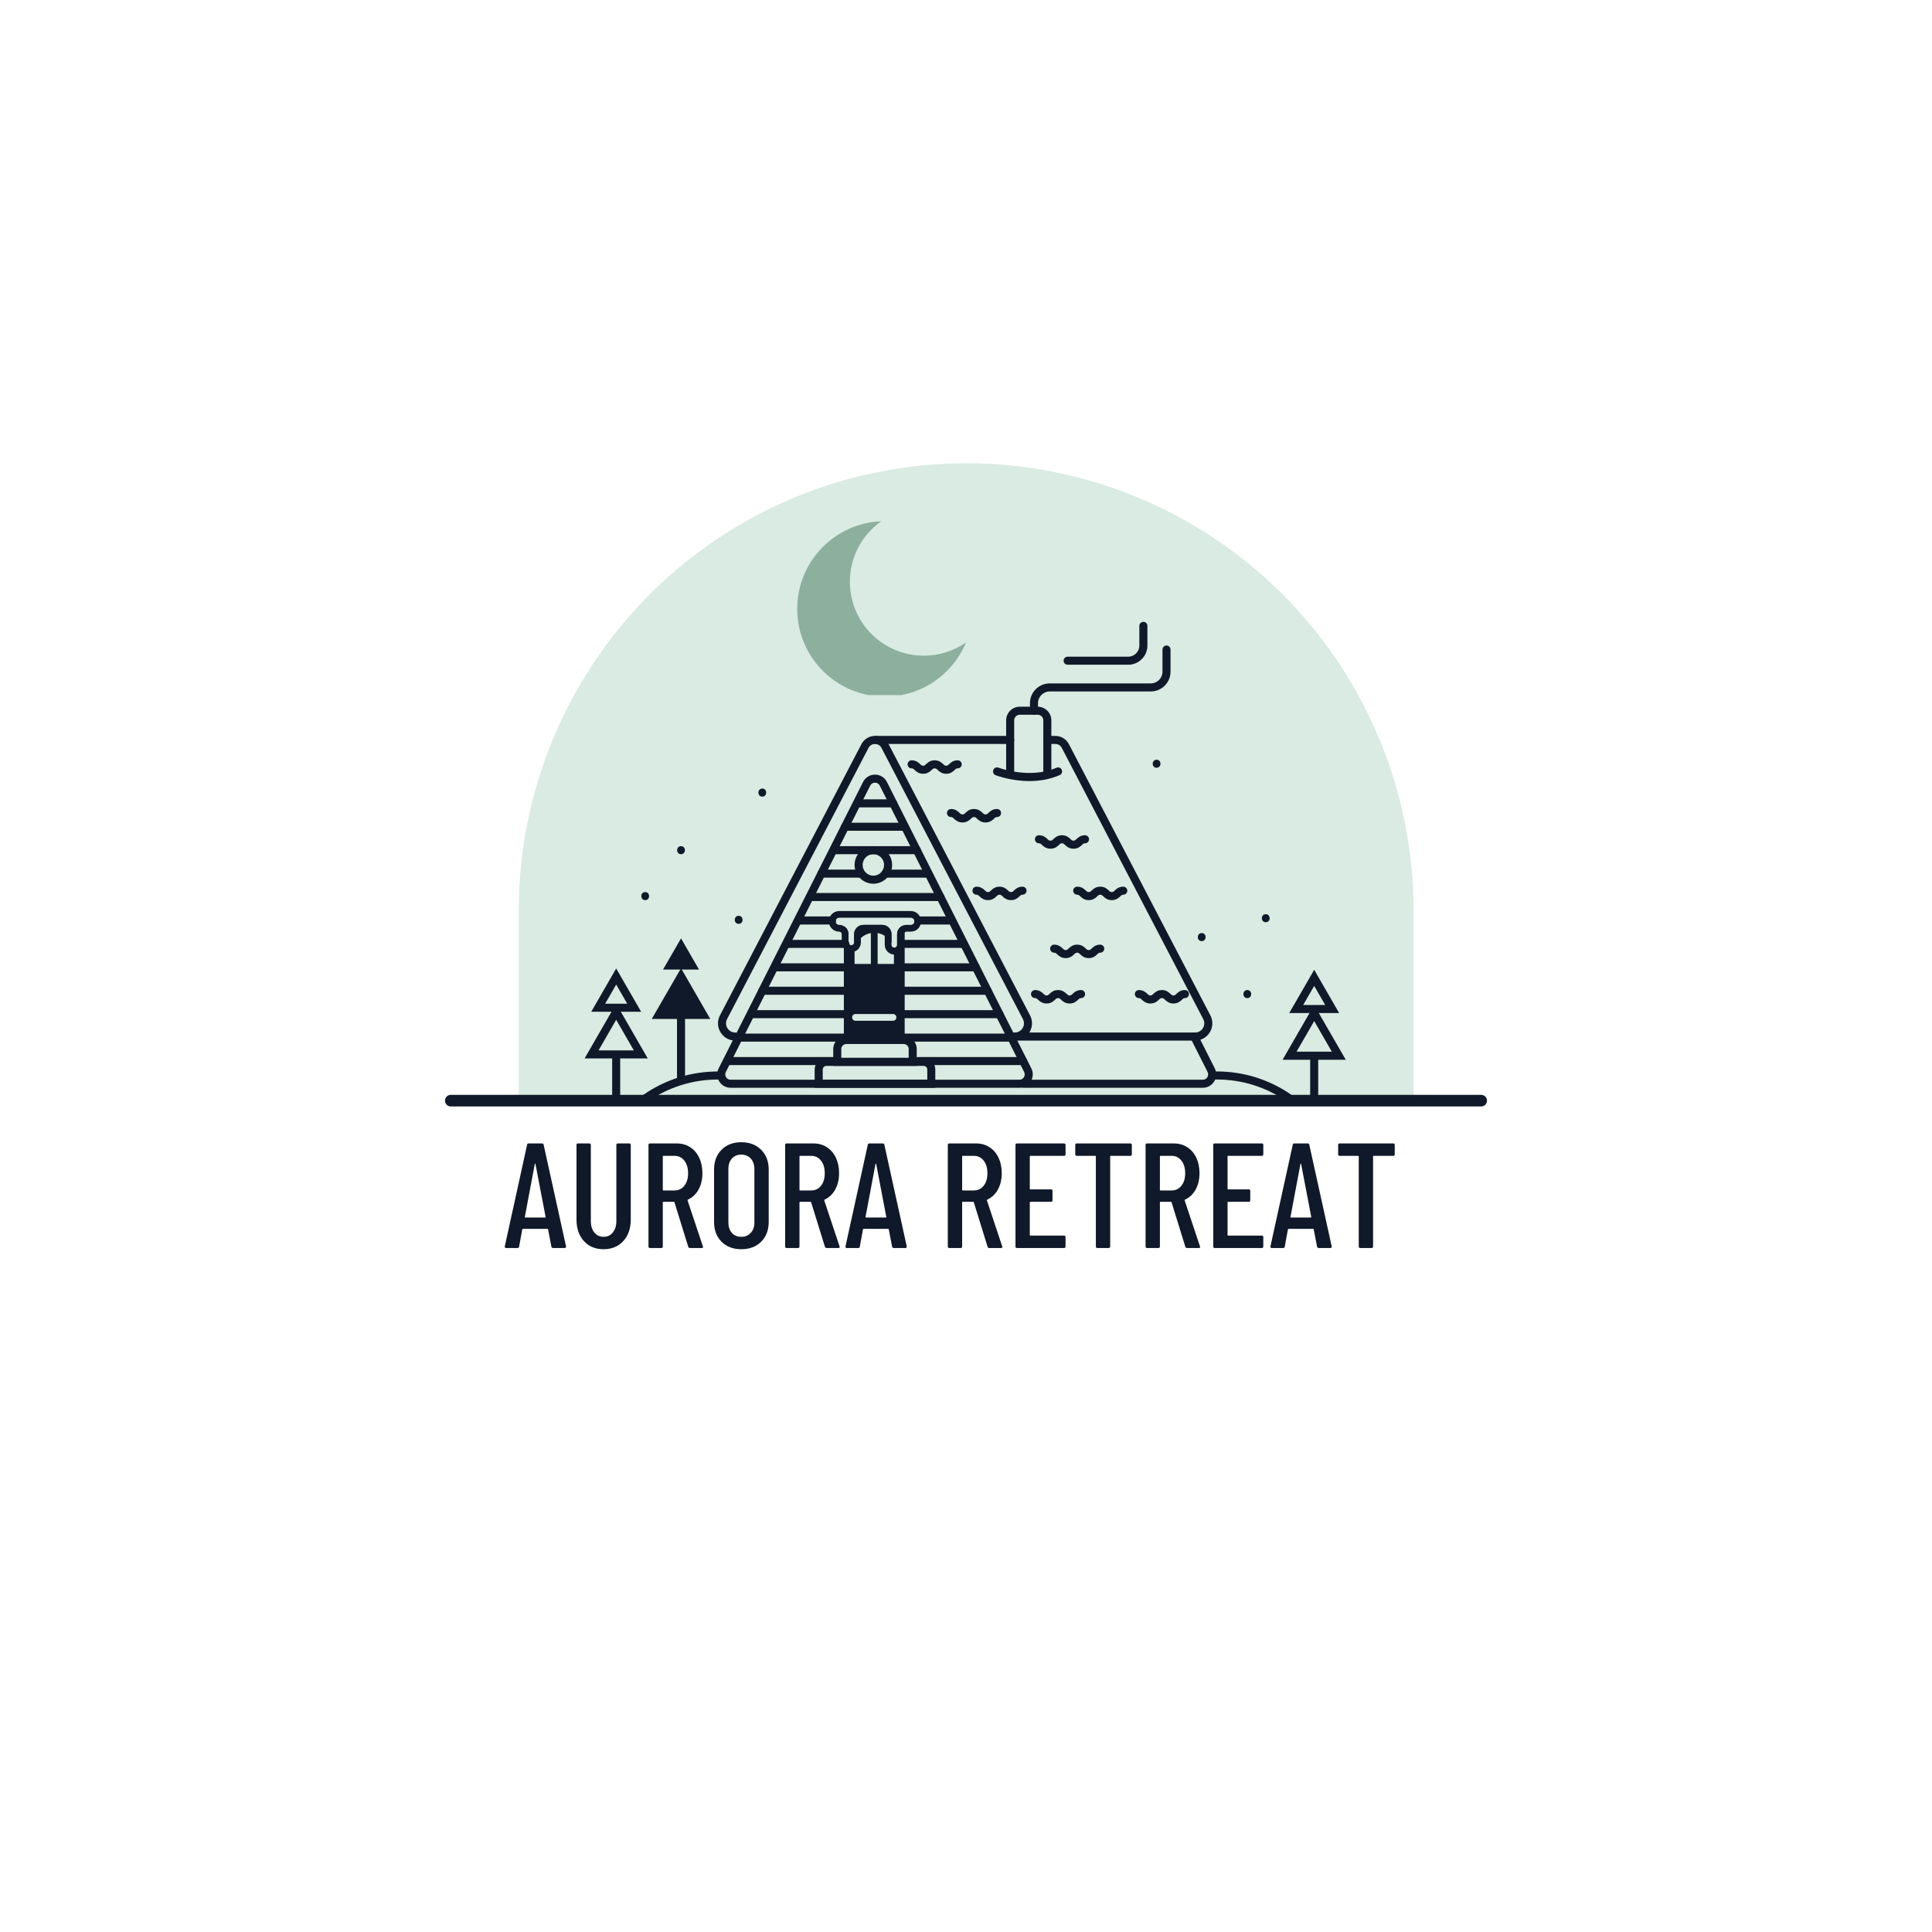 <svg xmlns="http://www.w3.org/2000/svg" xmlns:xlink="http://www.w3.org/1999/xlink" width="500" zoomAndPan="magnify" viewBox="0 0 375 375" height="500" preserveAspectRatio="xMidYMid meet" version="1.0"><defs><g/><clipPath id="effd1d906e"><path d="M 100.68 89.918 L 274.68 89.918 L 274.68 213.668 L 100.68 213.668 Z M 100.68 89.918 " clip-rule="nonzero"/></clipPath><clipPath id="f9acab729d"><path d="M 254 204 L 256 204 L 256 213.656 L 254 213.656 Z M 254 204 " clip-rule="nonzero"/></clipPath><clipPath id="de8eed5a81"><path d="M 248 195 L 261.219 195 L 261.219 206 L 248 206 Z M 248 195 " clip-rule="nonzero"/></clipPath><clipPath id="8b8628ad3c"><path d="M 118 204 L 121 204 L 121 213.656 L 118 213.656 Z M 118 204 " clip-rule="nonzero"/></clipPath><clipPath id="750f088493"><path d="M 113.469 194 L 126 194 L 126 206 L 113.469 206 Z M 113.469 194 " clip-rule="nonzero"/></clipPath><clipPath id="36be7b835e"><path d="M 206 120.656 L 223 120.656 L 223 130 L 206 130 Z M 206 120.656 " clip-rule="nonzero"/></clipPath><clipPath id="1dfb4b069d"><path d="M 117 207 L 141 207 L 141 213.656 L 117 213.656 Z M 117 207 " clip-rule="nonzero"/></clipPath><clipPath id="b2fea1dc92"><path d="M 235 207 L 258 207 L 258 213.656 L 235 213.656 Z M 235 207 " clip-rule="nonzero"/></clipPath><clipPath id="f5b6e7fcd4"><path d="M 154.738 101.168 L 187.738 101.168 L 187.738 134.918 L 154.738 134.918 Z M 154.738 101.168 " clip-rule="nonzero"/></clipPath></defs><g clip-path="url(#effd1d906e)"><path fill="#d9ebe2" d="M 187.531 89.918 C 188.953 89.918 190.375 89.953 191.793 90.023 C 193.211 90.09 194.629 90.195 196.043 90.336 C 197.457 90.477 198.867 90.648 200.273 90.855 C 201.68 91.066 203.078 91.309 204.473 91.586 C 205.867 91.863 207.254 92.176 208.633 92.52 C 210.012 92.867 211.379 93.246 212.742 93.656 C 214.102 94.07 215.449 94.516 216.789 94.992 C 218.125 95.473 219.453 95.984 220.766 96.527 C 222.078 97.07 223.375 97.648 224.66 98.254 C 225.945 98.863 227.215 99.5 228.469 100.172 C 229.723 100.84 230.957 101.543 232.176 102.273 C 233.395 103.004 234.598 103.762 235.777 104.555 C 236.961 105.344 238.121 106.16 239.262 107.008 C 240.406 107.855 241.523 108.727 242.625 109.629 C 243.723 110.531 244.797 111.461 245.852 112.414 C 246.902 113.367 247.934 114.348 248.938 115.352 C 249.941 116.359 250.922 117.387 251.875 118.441 C 252.832 119.492 253.758 120.57 254.66 121.668 C 255.562 122.766 256.438 123.887 257.281 125.027 C 258.129 126.168 258.949 127.332 259.738 128.512 C 260.527 129.695 261.289 130.895 262.02 132.113 C 262.75 133.332 263.449 134.57 264.117 135.82 C 264.789 137.074 265.426 138.344 266.035 139.629 C 266.645 140.914 267.219 142.215 267.762 143.527 C 268.305 144.84 268.816 146.164 269.297 147.504 C 269.773 148.84 270.223 150.191 270.633 151.551 C 271.047 152.91 271.426 154.281 271.77 155.656 C 272.117 157.035 272.426 158.422 272.703 159.816 C 272.98 161.211 273.223 162.609 273.434 164.016 C 273.641 165.422 273.816 166.832 273.953 168.246 C 274.094 169.66 274.199 171.078 274.27 172.496 C 274.34 173.918 274.371 175.336 274.371 176.758 L 274.371 213.582 L 100.691 213.582 L 100.691 176.758 C 100.691 175.336 100.727 173.918 100.797 172.496 C 100.863 171.078 100.969 169.66 101.109 168.246 C 101.246 166.832 101.422 165.422 101.629 164.016 C 101.84 162.609 102.082 161.211 102.359 159.816 C 102.637 158.422 102.949 157.035 103.293 155.656 C 103.637 154.281 104.016 152.91 104.43 151.551 C 104.844 150.191 105.289 148.84 105.766 147.504 C 106.246 146.164 106.758 144.84 107.301 143.527 C 107.844 142.215 108.422 140.914 109.027 139.629 C 109.637 138.344 110.273 137.074 110.945 135.82 C 111.613 134.57 112.316 133.332 113.047 132.113 C 113.777 130.895 114.535 129.695 115.324 128.512 C 116.117 127.332 116.934 126.168 117.781 125.027 C 118.625 123.887 119.5 122.766 120.402 121.668 C 121.305 120.57 122.23 119.492 123.188 118.441 C 124.141 117.387 125.121 116.359 126.125 115.352 C 127.129 114.348 128.16 113.367 129.211 112.414 C 130.266 111.461 131.34 110.531 132.441 109.629 C 133.539 108.727 134.66 107.855 135.801 107.008 C 136.941 106.16 138.102 105.344 139.285 104.555 C 140.469 103.762 141.668 103.004 142.887 102.273 C 144.105 101.543 145.34 100.84 146.594 100.172 C 147.848 99.5 149.117 98.863 150.402 98.254 C 151.688 97.648 152.984 97.07 154.301 96.527 C 155.613 95.984 156.938 95.473 158.277 94.992 C 159.613 94.516 160.965 94.07 162.324 93.656 C 163.684 93.246 165.051 92.867 166.43 92.52 C 167.809 92.176 169.195 91.863 170.59 91.586 C 171.984 91.309 173.383 91.066 174.789 90.855 C 176.195 90.648 177.605 90.477 179.02 90.336 C 180.434 90.195 181.852 90.09 183.27 90.023 C 184.691 89.953 186.109 89.918 187.531 89.918 Z M 187.531 89.918 " fill-opacity="1" fill-rule="nonzero"/></g><path fill="#101929" d="M 132.188 210.359 C 131.754 210.359 131.406 210.008 131.406 209.578 L 131.406 197.453 C 131.406 197.023 131.754 196.672 132.188 196.672 C 132.617 196.672 132.965 197.023 132.965 197.453 L 132.965 209.578 C 132.965 210.008 132.617 210.359 132.188 210.359 Z M 132.188 210.359 " fill-opacity="1" fill-rule="nonzero"/><path fill="#101929" d="M 132.188 187.934 L 126.508 197.777 L 137.863 197.777 Z M 132.188 187.934 " fill-opacity="1" fill-rule="nonzero"/><path fill="#101929" d="M 132.188 182.141 L 128.691 188.191 L 135.676 188.191 Z M 132.188 182.141 " fill-opacity="1" fill-rule="nonzero"/><g clip-path="url(#f9acab729d)"><path fill="#101929" d="M 255.082 218.02 C 254.652 218.02 254.301 217.668 254.301 217.238 L 254.301 205.113 C 254.301 204.68 254.652 204.332 255.082 204.332 C 255.512 204.332 255.863 204.68 255.863 205.113 L 255.863 217.238 C 255.863 217.668 255.512 218.02 255.082 218.02 Z M 255.082 218.02 " fill-opacity="1" fill-rule="nonzero"/></g><g clip-path="url(#de8eed5a81)"><path fill="#101929" d="M 261.211 205.695 L 248.949 205.695 L 255.078 195.07 Z M 251.656 204.133 L 258.512 204.133 L 255.086 198.195 Z M 251.656 204.133 " fill-opacity="1" fill-rule="nonzero"/></g><path fill="#101929" d="M 259.926 196.633 L 250.238 196.633 L 255.086 188.238 Z M 252.941 195.07 L 257.223 195.07 L 255.082 191.363 Z M 252.941 195.07 " fill-opacity="1" fill-rule="nonzero"/><g clip-path="url(#8b8628ad3c)"><path fill="#101929" d="M 119.598 217.762 C 119.168 217.762 118.82 217.414 118.82 216.98 L 118.82 204.855 C 118.82 204.426 119.168 204.074 119.598 204.074 C 120.031 204.074 120.379 204.426 120.379 204.855 L 120.379 216.98 C 120.379 217.414 120.035 217.762 119.598 217.762 Z M 119.598 217.762 " fill-opacity="1" fill-rule="nonzero"/></g><g clip-path="url(#750f088493)"><path fill="#101929" d="M 125.73 205.441 L 113.469 205.441 L 119.598 194.812 Z M 116.176 203.879 L 123.027 203.879 L 119.602 197.938 Z M 116.176 203.879 " fill-opacity="1" fill-rule="nonzero"/></g><path fill="#101929" d="M 124.445 196.379 L 114.758 196.379 L 119.602 187.98 Z M 117.461 194.816 L 121.742 194.816 L 119.602 191.105 Z M 117.461 194.816 " fill-opacity="1" fill-rule="nonzero"/><path fill="#101929" d="M 200.695 138.73 C 200.262 138.73 199.914 138.379 199.914 137.949 L 199.914 136.492 C 199.914 134.371 201.633 132.648 203.75 132.648 L 223.363 132.648 C 224.617 132.648 225.637 131.629 225.637 130.371 L 225.637 126.07 C 225.637 125.641 225.988 125.289 226.418 125.289 C 226.848 125.289 227.199 125.641 227.199 126.07 L 227.199 130.367 C 227.199 132.488 225.48 134.211 223.363 134.211 L 203.75 134.211 C 202.496 134.211 201.473 135.23 201.473 136.488 L 201.473 137.945 C 201.473 138.379 201.125 138.73 200.695 138.73 Z M 200.695 138.73 " fill-opacity="1" fill-rule="nonzero"/><g clip-path="url(#36be7b835e)"><path fill="#101929" d="M 218.988 129.023 L 207.227 129.023 C 206.793 129.023 206.445 128.676 206.445 128.242 C 206.445 127.812 206.793 127.461 207.227 127.461 L 218.988 127.461 C 220.18 127.461 221.148 126.492 221.148 125.301 L 221.148 121.48 C 221.148 121.051 221.496 120.699 221.93 120.699 C 222.359 120.699 222.711 121.051 222.711 121.48 L 222.711 125.301 C 222.711 127.355 221.043 129.023 218.988 129.023 Z M 218.988 129.023 " fill-opacity="1" fill-rule="nonzero"/></g><path fill="#101929" d="M 197.863 211.137 L 141.809 211.137 C 140.898 211.137 140.074 210.676 139.598 209.902 C 139.125 209.129 139.082 208.184 139.492 207.371 L 167.52 151.781 C 167.961 150.902 168.848 150.355 169.836 150.355 C 170.82 150.355 171.707 150.902 172.152 151.781 L 200.18 207.367 C 200.586 208.18 200.547 209.125 200.07 209.898 C 199.594 210.676 198.77 211.137 197.863 211.137 Z M 169.836 151.918 C 169.434 151.918 169.094 152.129 168.91 152.484 L 140.883 208.07 C 140.719 208.398 140.734 208.77 140.93 209.082 C 141.121 209.395 141.441 209.574 141.809 209.574 L 197.863 209.574 C 198.227 209.574 198.547 209.398 198.742 209.082 C 198.934 208.766 198.949 208.398 198.785 208.07 L 170.758 152.484 C 170.578 152.129 170.23 151.918 169.836 151.918 Z M 168.215 152.137 L 168.219 152.137 Z M 168.215 152.137 " fill-opacity="1" fill-rule="nonzero"/><path fill="#101929" d="M 233.465 211.137 L 198.59 211.137 C 198.156 211.137 197.809 210.789 197.809 210.355 C 197.809 209.926 198.156 209.574 198.59 209.574 L 233.465 209.574 C 233.836 209.574 234.152 209.398 234.348 209.082 C 234.539 208.766 234.555 208.398 234.391 208.07 L 231.129 201.602 C 230.934 201.215 231.086 200.742 231.473 200.551 C 231.859 200.355 232.328 200.508 232.523 200.898 L 235.785 207.367 C 236.195 208.18 236.152 209.125 235.68 209.898 C 235.199 210.676 234.371 211.137 233.465 211.137 Z M 233.465 211.137 " fill-opacity="1" fill-rule="nonzero"/><path fill="#101929" d="M 196.965 201.977 L 196.57 201.977 C 196.137 201.977 195.789 201.625 195.789 201.195 C 195.789 200.762 196.137 200.414 196.57 200.414 L 196.965 200.414 C 197.598 200.414 198.164 200.09 198.492 199.555 C 198.82 199.016 198.84 198.359 198.547 197.801 L 171.094 145.168 C 170.844 144.688 170.375 144.402 169.836 144.402 C 169.297 144.402 168.828 144.688 168.578 145.168 L 141.125 197.801 C 140.836 198.359 140.852 199.012 141.18 199.555 C 141.508 200.09 142.078 200.414 142.707 200.414 C 143.141 200.414 143.488 200.762 143.488 201.195 C 143.488 201.625 143.141 201.977 142.707 201.977 C 141.527 201.977 140.461 201.371 139.848 200.363 C 139.234 199.352 139.199 198.125 139.746 197.078 L 167.199 144.445 C 167.715 143.457 168.727 142.84 169.84 142.84 C 170.957 142.84 171.969 143.453 172.484 144.445 L 199.93 197.078 C 200.477 198.125 200.434 199.352 199.824 200.363 C 199.215 201.371 198.141 201.977 196.965 201.977 Z M 196.965 201.977 " fill-opacity="1" fill-rule="nonzero"/><path fill="#101929" d="M 231.965 201.977 L 196.961 201.977 C 196.531 201.977 196.18 201.625 196.18 201.195 C 196.18 200.762 196.531 200.414 196.961 200.414 L 231.965 200.414 C 232.594 200.414 233.164 200.09 233.492 199.555 C 233.816 199.016 233.836 198.359 233.547 197.801 L 206.094 145.168 C 205.844 144.688 205.379 144.402 204.836 144.402 L 203.285 144.402 C 202.855 144.402 202.504 144.055 202.504 143.621 C 202.504 143.191 202.855 142.84 203.285 142.84 L 204.836 142.84 C 205.953 142.84 206.965 143.453 207.477 144.445 L 234.93 197.078 C 235.477 198.125 235.438 199.352 234.828 200.363 C 234.215 201.371 233.145 201.977 231.965 201.977 Z M 231.965 201.977 " fill-opacity="1" fill-rule="nonzero"/><path fill="#101929" d="M 196.074 144.402 L 170.012 144.402 C 169.578 144.402 169.23 144.055 169.23 143.621 C 169.23 143.191 169.578 142.84 170.012 142.84 L 196.074 142.84 C 196.504 142.84 196.852 143.191 196.852 143.621 C 196.852 144.055 196.504 144.402 196.074 144.402 Z M 196.074 144.402 " fill-opacity="1" fill-rule="nonzero"/><path fill="#101929" d="M 177.934 206.891 L 161.734 206.891 L 161.734 203.617 C 161.734 202.219 162.871 201.082 164.27 201.082 L 175.406 201.082 C 176.801 201.082 177.938 202.219 177.938 203.617 L 177.938 206.891 Z M 163.297 205.328 L 176.375 205.328 L 176.375 203.617 C 176.375 203.082 175.938 202.645 175.402 202.645 L 164.266 202.645 C 163.73 202.645 163.293 203.078 163.293 203.617 L 163.293 205.328 Z M 163.297 205.328 " fill-opacity="1" fill-rule="nonzero"/><path fill="#101929" d="M 181.539 211.137 L 158.125 211.137 L 158.125 207.598 C 158.125 206.348 159.145 205.328 160.395 205.328 L 179.273 205.328 C 180.523 205.328 181.539 206.344 181.539 207.598 Z M 159.691 209.574 L 179.984 209.574 L 179.984 207.598 C 179.984 207.211 179.668 206.891 179.277 206.891 L 160.395 206.891 C 160.008 206.891 159.691 207.207 159.691 207.598 Z M 159.691 209.574 " fill-opacity="1" fill-rule="nonzero"/><path fill="#101929" d="M 171.234 179.52 L 169.887 179.52 C 170.152 179.605 170.348 179.855 170.348 180.148 L 170.348 181.109 C 170.848 181.191 171.316 181.379 171.727 181.641 C 171.969 181.793 172.191 181.969 172.391 182.172 C 172.645 182.426 172.859 182.715 173.039 183.031 L 173.039 181.328 C 173.039 180.332 172.227 179.52 171.234 179.52 Z M 175.297 179.641 C 174.617 179.895 174.129 180.551 174.129 181.324 L 174.129 183.414 C 174.129 183.57 174.066 183.715 173.949 183.816 C 173.836 183.926 173.684 183.973 173.527 183.957 C 173.48 183.953 173.434 183.941 173.387 183.918 C 173.465 184.223 173.512 184.543 173.512 184.871 L 173.512 187.102 L 165.871 187.102 L 165.871 184.871 C 165.871 184.805 165.875 184.742 165.879 184.676 C 165.93 183.648 166.387 182.727 167.098 182.066 C 167.629 181.578 168.297 181.234 169.039 181.109 C 169.25 181.066 169.473 181.051 169.695 181.051 C 169.918 181.051 170.137 181.07 170.352 181.109 C 170.852 181.191 171.316 181.379 171.73 181.641 C 171.973 181.793 172.195 181.969 172.395 182.172 C 172.648 182.426 172.863 182.715 173.043 183.031 L 173.043 181.328 C 173.043 180.332 172.23 179.523 171.238 179.523 L 167.59 179.523 C 166.598 179.523 165.789 180.332 165.789 181.328 L 165.789 182.941 C 165.789 183.098 165.723 183.238 165.609 183.344 C 165.492 183.449 165.344 183.5 165.188 183.48 C 164.914 183.457 164.695 183.191 164.695 182.883 L 164.695 181.324 C 164.695 180.734 164.41 180.211 163.973 179.883 C 163.855 180.156 163.793 180.453 163.793 180.766 L 163.793 201.195 L 175.598 201.195 L 175.598 180.766 C 175.598 180.355 175.484 179.973 175.297 179.641 Z M 173.336 198.129 L 166.051 198.129 C 165.688 198.129 165.395 197.836 165.395 197.473 C 165.395 197.109 165.688 196.816 166.051 196.816 L 173.336 196.816 C 173.699 196.816 173.992 197.109 173.992 197.473 C 173.992 197.836 173.695 198.129 173.336 198.129 Z M 173.336 198.129 " fill-opacity="1" fill-rule="nonzero"/><path fill="#101929" d="M 170.348 180.23 L 170.348 188.172 C 170.348 188.531 170.055 188.82 169.691 188.82 C 169.328 188.82 169.035 188.531 169.035 188.172 L 169.035 180.23 C 169.035 179.941 169.23 179.691 169.496 179.609 C 169.559 179.59 169.621 179.582 169.691 179.582 C 169.762 179.582 169.824 179.59 169.887 179.609 C 170.152 179.691 170.348 179.938 170.348 180.23 Z M 170.348 180.23 " fill-opacity="1" fill-rule="nonzero"/><path fill="#101929" d="M 169.516 171.531 C 167.508 171.531 165.871 169.895 165.871 167.887 C 165.871 165.875 167.508 164.238 169.516 164.238 C 171.527 164.238 173.16 165.875 173.16 167.887 C 173.16 169.895 171.523 171.531 169.516 171.531 Z M 169.516 165.801 C 168.367 165.801 167.434 166.734 167.434 167.887 C 167.434 169.035 168.367 169.969 169.516 169.969 C 170.664 169.969 171.598 169.035 171.598 167.887 C 171.598 166.734 170.664 165.801 169.516 165.801 Z M 169.516 165.801 " fill-opacity="1" fill-rule="nonzero"/><path fill="#101929" d="M 176.781 176.832 L 162.887 176.832 C 161.781 176.832 160.887 177.73 160.887 178.832 C 160.887 179.941 161.781 180.836 162.887 180.836 C 163.16 180.836 163.379 181.059 163.379 181.328 L 163.379 182.887 C 163.379 183.332 163.531 183.75 163.789 184.074 C 164.09 184.469 164.543 184.738 165.059 184.785 C 165.34 184.812 165.621 184.777 165.879 184.68 C 166.102 184.598 166.309 184.473 166.488 184.312 C 166.871 183.957 167.098 183.457 167.098 182.938 L 167.098 181.324 C 167.098 181.055 167.32 180.832 167.586 180.832 L 171.234 180.832 C 171.504 180.832 171.727 181.055 171.727 181.324 L 171.727 183.363 C 171.727 184.34 172.461 185.176 173.402 185.266 C 173.441 185.27 173.477 185.27 173.512 185.27 C 173.535 185.273 173.559 185.273 173.582 185.273 C 174.043 185.273 174.492 185.102 174.836 184.789 C 175.223 184.438 175.441 183.938 175.441 183.414 L 175.441 181.324 C 175.441 181.188 175.504 181.055 175.598 180.973 C 175.688 180.887 175.805 180.832 175.938 180.832 L 176.785 180.832 C 177.887 180.832 178.785 179.938 178.785 178.832 C 178.785 177.73 177.883 176.832 176.781 176.832 Z M 176.781 179.52 L 175.934 179.52 C 175.707 179.52 175.496 179.562 175.297 179.641 C 174.617 179.895 174.129 180.551 174.129 181.324 L 174.129 183.414 C 174.129 183.57 174.066 183.715 173.949 183.816 C 173.836 183.926 173.684 183.973 173.527 183.957 C 173.48 183.953 173.434 183.941 173.387 183.918 C 173.184 183.832 173.035 183.613 173.035 183.359 L 173.035 181.32 C 173.035 180.328 172.223 179.52 171.23 179.52 L 167.582 179.52 C 166.59 179.52 165.781 180.328 165.781 181.32 L 165.781 182.934 C 165.781 183.09 165.715 183.234 165.602 183.336 C 165.484 183.441 165.336 183.492 165.18 183.473 C 164.906 183.449 164.691 183.184 164.691 182.879 L 164.691 181.316 C 164.691 180.727 164.406 180.207 163.969 179.879 C 163.664 179.648 163.293 179.516 162.887 179.516 C 162.508 179.516 162.199 179.207 162.199 178.824 C 162.199 178.441 162.508 178.133 162.887 178.133 L 176.781 178.133 C 177.164 178.133 177.473 178.441 177.473 178.824 C 177.473 179.211 177.164 179.52 176.781 179.52 Z M 176.781 179.52 " fill-opacity="1" fill-rule="nonzero"/><path fill="#101929" d="M 173.367 156.707 L 166.652 156.707 C 166.223 156.707 165.871 156.359 165.871 155.926 C 165.871 155.496 166.223 155.145 166.652 155.145 L 173.367 155.145 C 173.797 155.145 174.148 155.496 174.148 155.926 C 174.148 156.359 173.797 156.707 173.367 156.707 Z M 173.367 156.707 " fill-opacity="1" fill-rule="nonzero"/><path fill="#101929" d="M 175.598 161.254 L 164.012 161.254 C 163.582 161.254 163.23 160.906 163.23 160.473 C 163.23 160.043 163.582 159.691 164.012 159.691 L 175.598 159.691 C 176.027 159.691 176.375 160.043 176.375 160.473 C 176.375 160.906 176.027 161.254 175.598 161.254 Z M 175.598 161.254 " fill-opacity="1" fill-rule="nonzero"/><path fill="#101929" d="M 177.969 165.801 L 161.906 165.801 C 161.477 165.801 161.125 165.453 161.125 165.02 C 161.125 164.59 161.477 164.238 161.906 164.238 L 177.969 164.238 C 178.398 164.238 178.75 164.59 178.75 165.02 C 178.75 165.453 178.398 165.801 177.969 165.801 Z M 177.969 165.801 " fill-opacity="1" fill-rule="nonzero"/><path fill="#101929" d="M 180.16 170.348 L 171.836 170.348 C 171.406 170.348 171.055 170 171.055 169.566 C 171.055 169.137 171.406 168.785 171.836 168.785 L 180.16 168.785 C 180.59 168.785 180.941 169.137 180.941 169.566 C 180.941 170 180.59 170.348 180.16 170.348 Z M 180.16 170.348 " fill-opacity="1" fill-rule="nonzero"/><path fill="#101929" d="M 167.039 170.348 L 159.426 170.348 C 158.996 170.348 158.645 170 158.645 169.566 C 158.645 169.137 158.996 168.785 159.426 168.785 L 167.039 168.785 C 167.473 168.785 167.82 169.137 167.82 169.566 C 167.82 170 167.473 170.348 167.039 170.348 Z M 167.039 170.348 " fill-opacity="1" fill-rule="nonzero"/><path fill="#101929" d="M 182.535 174.895 L 157.27 174.895 C 156.836 174.895 156.488 174.547 156.488 174.113 C 156.488 173.684 156.836 173.332 157.27 173.332 L 182.535 173.332 C 182.969 173.332 183.316 173.684 183.316 174.113 C 183.316 174.547 182.969 174.895 182.535 174.895 Z M 182.535 174.895 " fill-opacity="1" fill-rule="nonzero"/><path fill="#101929" d="M 184.574 179.445 L 178.25 179.445 C 177.82 179.445 177.469 179.098 177.469 178.664 C 177.469 178.234 177.82 177.883 178.25 177.883 L 184.574 177.883 C 185.008 177.883 185.355 178.234 185.355 178.664 C 185.355 179.098 185.008 179.445 184.574 179.445 Z M 184.574 179.445 " fill-opacity="1" fill-rule="nonzero"/><path fill="#101929" d="M 161.488 179.445 L 155.055 179.445 C 154.621 179.445 154.273 179.098 154.273 178.664 C 154.273 178.234 154.621 177.883 155.055 177.883 L 161.488 177.883 C 161.922 177.883 162.27 178.234 162.27 178.664 C 162.27 179.098 161.922 179.445 161.488 179.445 Z M 161.488 179.445 " fill-opacity="1" fill-rule="nonzero"/><path fill="#101929" d="M 186.895 183.992 L 175.441 183.992 C 175.008 183.992 174.66 183.645 174.66 183.211 C 174.66 182.781 175.008 182.43 175.441 182.43 L 186.895 182.43 C 187.324 182.43 187.672 182.781 187.672 183.211 C 187.672 183.645 187.324 183.992 186.895 183.992 Z M 186.895 183.992 " fill-opacity="1" fill-rule="nonzero"/><path fill="#101929" d="M 164.082 183.992 L 152.723 183.992 C 152.289 183.992 151.941 183.645 151.941 183.211 C 151.941 182.781 152.289 182.43 152.723 182.43 L 164.082 182.43 C 164.512 182.43 164.859 182.781 164.859 183.211 C 164.859 183.645 164.512 183.992 164.082 183.992 Z M 164.082 183.992 " fill-opacity="1" fill-rule="nonzero"/><path fill="#101929" d="M 189.414 188.539 L 175.137 188.539 C 174.707 188.539 174.355 188.191 174.355 187.758 C 174.355 187.328 174.707 186.977 175.137 186.977 L 189.414 186.977 C 189.848 186.977 190.195 187.328 190.195 187.758 C 190.195 188.191 189.848 188.539 189.414 188.539 Z M 189.414 188.539 " fill-opacity="1" fill-rule="nonzero"/><path fill="#101929" d="M 164.082 188.539 L 150.484 188.539 C 150.055 188.539 149.707 188.191 149.707 187.758 C 149.707 187.328 150.055 186.977 150.484 186.977 L 164.082 186.977 C 164.512 186.977 164.859 187.328 164.859 187.758 C 164.859 188.191 164.512 188.539 164.082 188.539 Z M 164.082 188.539 " fill-opacity="1" fill-rule="nonzero"/><path fill="#101929" d="M 191.711 193.086 L 175.141 193.086 C 174.711 193.086 174.359 192.738 174.359 192.305 C 174.359 191.875 174.711 191.523 175.141 191.523 L 191.711 191.523 C 192.141 191.523 192.492 191.875 192.492 192.305 C 192.492 192.738 192.141 193.086 191.711 193.086 Z M 191.711 193.086 " fill-opacity="1" fill-rule="nonzero"/><path fill="#101929" d="M 164.676 193.086 L 147.965 193.086 C 147.531 193.086 147.184 192.738 147.184 192.305 C 147.184 191.875 147.531 191.523 147.965 191.523 L 164.676 191.523 C 165.105 191.523 165.453 191.875 165.453 192.305 C 165.453 192.738 165.105 193.086 164.676 193.086 Z M 164.676 193.086 " fill-opacity="1" fill-rule="nonzero"/><path fill="#101929" d="M 194.004 197.633 L 175.441 197.633 C 175.008 197.633 174.66 197.285 174.66 196.852 C 174.66 196.422 175.008 196.07 175.441 196.07 L 194.004 196.07 C 194.434 196.07 194.781 196.422 194.781 196.852 C 194.781 197.285 194.434 197.633 194.004 197.633 Z M 194.004 197.633 " fill-opacity="1" fill-rule="nonzero"/><path fill="#101929" d="M 164.082 197.633 L 145.855 197.633 C 145.426 197.633 145.074 197.285 145.074 196.852 C 145.074 196.422 145.426 196.07 145.855 196.07 L 164.082 196.07 C 164.512 196.07 164.859 196.422 164.859 196.852 C 164.859 197.285 164.512 197.633 164.082 197.633 Z M 164.082 197.633 " fill-opacity="1" fill-rule="nonzero"/><path fill="#101929" d="M 196.293 202.18 L 175.441 202.18 C 175.008 202.18 174.66 201.832 174.66 201.398 C 174.66 200.969 175.008 200.617 175.441 200.617 L 196.293 200.617 C 196.727 200.617 197.074 200.969 197.074 201.398 C 197.074 201.832 196.727 202.18 196.293 202.18 Z M 196.293 202.18 " fill-opacity="1" fill-rule="nonzero"/><path fill="#101929" d="M 164.082 202.18 L 143.375 202.18 C 142.945 202.18 142.594 201.832 142.594 201.398 C 142.594 200.969 142.945 200.617 143.375 200.617 L 164.082 200.617 C 164.512 200.617 164.859 200.969 164.859 201.398 C 164.859 201.832 164.512 202.18 164.082 202.18 Z M 164.082 202.18 " fill-opacity="1" fill-rule="nonzero"/><path fill="#101929" d="M 198.59 206.73 L 178.25 206.73 C 177.82 206.73 177.469 206.383 177.469 205.949 C 177.469 205.52 177.82 205.168 178.25 205.168 L 198.59 205.168 C 199.02 205.168 199.371 205.52 199.371 205.949 C 199.371 206.383 199.02 206.73 198.59 206.73 Z M 198.59 206.73 " fill-opacity="1" fill-rule="nonzero"/><path fill="#101929" d="M 162.516 206.73 L 141.312 206.73 C 140.883 206.73 140.531 206.383 140.531 205.949 C 140.531 205.52 140.883 205.168 141.312 205.168 L 162.516 205.168 C 162.945 205.168 163.297 205.52 163.297 205.949 C 163.297 206.383 162.945 206.73 162.516 206.73 Z M 162.516 206.73 " fill-opacity="1" fill-rule="nonzero"/><path fill="#101929" d="M 203.285 150.727 C 202.855 150.727 202.504 150.375 202.504 149.945 L 202.504 139.824 C 202.504 139.219 202.016 138.73 201.41 138.73 L 197.945 138.73 C 197.344 138.73 196.852 139.219 196.852 139.824 L 196.852 149.945 C 196.852 150.375 196.504 150.727 196.074 150.727 C 195.641 150.727 195.293 150.375 195.293 149.945 L 195.293 139.824 C 195.293 138.355 196.48 137.168 197.945 137.168 L 201.41 137.168 C 202.875 137.168 204.066 138.355 204.066 139.824 L 204.066 149.945 C 204.066 150.375 203.715 150.727 203.285 150.727 Z M 203.285 150.727 " fill-opacity="1" fill-rule="nonzero"/><path fill="#101929" d="M 199.805 151.605 C 196.238 151.605 193.418 150.527 193.242 150.461 C 192.84 150.305 192.645 149.852 192.801 149.449 C 192.957 149.047 193.41 148.848 193.812 149.004 C 193.879 149.027 199.852 151.293 205.062 149.016 C 205.453 148.844 205.918 149.027 206.09 149.418 C 206.262 149.816 206.078 150.277 205.688 150.449 C 203.695 151.312 201.648 151.605 199.805 151.605 Z M 199.805 151.605 " fill-opacity="1" fill-rule="nonzero"/><path fill="#101929" d="M 191.289 159.641 C 190.422 159.641 189.949 159.195 189.637 158.902 C 189.379 158.656 189.293 158.59 189.055 158.59 C 188.812 158.59 188.73 158.656 188.469 158.902 C 188.156 159.195 187.688 159.641 186.816 159.641 C 185.949 159.641 185.477 159.195 185.164 158.902 C 184.906 158.656 184.824 158.59 184.582 158.59 C 184.152 158.59 183.801 158.238 183.801 157.809 C 183.801 157.375 184.152 157.027 184.582 157.027 C 185.449 157.027 185.922 157.469 186.234 157.766 C 186.492 158.008 186.578 158.078 186.816 158.078 C 187.059 158.078 187.141 158.008 187.402 157.766 C 187.715 157.469 188.184 157.027 189.055 157.027 C 189.922 157.027 190.395 157.469 190.703 157.766 C 190.965 158.008 191.047 158.078 191.289 158.078 C 191.527 158.078 191.613 158.008 191.871 157.766 C 192.184 157.469 192.656 157.027 193.523 157.027 C 193.957 157.027 194.305 157.375 194.305 157.809 C 194.305 158.238 193.957 158.59 193.523 158.59 C 193.285 158.59 193.199 158.656 192.941 158.902 C 192.629 159.195 192.156 159.641 191.289 159.641 Z M 191.289 159.641 " fill-opacity="1" fill-rule="nonzero"/><path fill="#101929" d="M 183.652 150.188 C 182.785 150.188 182.312 149.746 182 149.449 C 181.742 149.207 181.656 149.137 181.414 149.137 C 181.176 149.137 181.09 149.207 180.832 149.449 C 180.52 149.746 180.047 150.188 179.18 150.188 C 178.312 150.188 177.84 149.746 177.527 149.449 C 177.27 149.207 177.184 149.137 176.945 149.137 C 176.516 149.137 176.164 148.789 176.164 148.355 C 176.164 147.926 176.516 147.574 176.945 147.574 C 177.812 147.574 178.285 148.02 178.598 148.312 C 178.855 148.559 178.941 148.625 179.18 148.625 C 179.422 148.625 179.504 148.559 179.766 148.312 C 180.078 148.02 180.547 147.574 181.414 147.574 C 182.285 147.574 182.754 148.02 183.066 148.312 C 183.328 148.559 183.41 148.625 183.652 148.625 C 183.891 148.625 183.977 148.559 184.234 148.312 C 184.547 148.02 185.02 147.574 185.887 147.574 C 186.316 147.574 186.668 147.926 186.668 148.355 C 186.668 148.789 186.316 149.137 185.887 149.137 C 185.648 149.137 185.562 149.207 185.305 149.449 C 184.992 149.746 184.52 150.188 183.652 150.188 Z M 183.652 150.188 " fill-opacity="1" fill-rule="nonzero"/><path fill="#101929" d="M 208.363 164.734 C 207.496 164.734 207.027 164.289 206.715 163.996 C 206.453 163.75 206.371 163.684 206.129 163.684 C 205.891 163.684 205.805 163.75 205.547 163.996 C 205.234 164.289 204.762 164.734 203.895 164.734 C 203.027 164.734 202.555 164.289 202.242 163.996 C 201.984 163.75 201.898 163.684 201.66 163.684 C 201.227 163.684 200.879 163.332 200.879 162.902 C 200.879 162.469 201.227 162.121 201.66 162.121 C 202.527 162.121 202.996 162.562 203.309 162.859 C 203.57 163.102 203.652 163.172 203.895 163.172 C 204.133 163.172 204.219 163.102 204.477 162.859 C 204.789 162.562 205.262 162.121 206.129 162.121 C 206.996 162.121 207.469 162.562 207.781 162.859 C 208.039 163.102 208.125 163.172 208.363 163.172 C 208.605 163.172 208.691 163.102 208.949 162.859 C 209.262 162.562 209.734 162.121 210.602 162.121 C 211.031 162.121 211.383 162.469 211.383 162.902 C 211.383 163.332 211.031 163.684 210.602 163.684 C 210.359 163.684 210.277 163.75 210.016 163.996 C 209.703 164.293 209.234 164.734 208.363 164.734 Z M 208.363 164.734 " fill-opacity="1" fill-rule="nonzero"/><path fill="#101929" d="M 196.238 174.715 C 195.371 174.715 194.898 174.27 194.586 173.977 C 194.328 173.734 194.242 173.664 194.004 173.664 C 193.762 173.664 193.676 173.734 193.418 173.977 C 193.105 174.27 192.633 174.715 191.766 174.715 C 190.898 174.715 190.426 174.27 190.113 173.977 C 189.855 173.734 189.77 173.664 189.531 173.664 C 189.102 173.664 188.75 173.312 188.75 172.883 C 188.75 172.453 189.102 172.102 189.531 172.102 C 190.398 172.102 190.871 172.547 191.184 172.84 C 191.441 173.082 191.527 173.152 191.766 173.152 C 192.008 173.152 192.09 173.082 192.352 172.84 C 192.664 172.547 193.133 172.102 194.004 172.102 C 194.871 172.102 195.34 172.547 195.652 172.84 C 195.914 173.082 195.996 173.152 196.238 173.152 C 196.477 173.152 196.562 173.082 196.82 172.84 C 197.133 172.547 197.605 172.102 198.473 172.102 C 198.906 172.102 199.254 172.453 199.254 172.883 C 199.254 173.312 198.906 173.664 198.473 173.664 C 198.234 173.664 198.148 173.734 197.891 173.977 C 197.578 174.27 197.105 174.715 196.238 174.715 Z M 196.238 174.715 " fill-opacity="1" fill-rule="nonzero"/><path fill="#101929" d="M 215.793 174.715 C 214.926 174.715 214.453 174.27 214.141 173.977 C 213.883 173.734 213.797 173.664 213.559 173.664 C 213.316 173.664 213.234 173.734 212.973 173.977 C 212.66 174.27 212.191 174.715 211.32 174.715 C 210.453 174.715 209.984 174.27 209.672 173.977 C 209.41 173.734 209.328 173.664 209.086 173.664 C 208.656 173.664 208.305 173.312 208.305 172.883 C 208.305 172.453 208.656 172.102 209.086 172.102 C 209.953 172.102 210.426 172.547 210.738 172.84 C 210.996 173.082 211.082 173.152 211.32 173.152 C 211.562 173.152 211.648 173.082 211.906 172.84 C 212.219 172.547 212.691 172.102 213.559 172.102 C 214.426 172.102 214.898 172.547 215.211 172.84 C 215.469 173.082 215.551 173.152 215.793 173.152 C 216.035 173.152 216.117 173.082 216.379 172.84 C 216.688 172.547 217.16 172.102 218.027 172.102 C 218.461 172.102 218.809 172.453 218.809 172.883 C 218.809 173.312 218.461 173.664 218.027 173.664 C 217.789 173.664 217.703 173.734 217.445 173.977 C 217.133 174.27 216.66 174.715 215.793 174.715 Z M 215.793 174.715 " fill-opacity="1" fill-rule="nonzero"/><path fill="#101929" d="M 211.32 185.969 C 210.449 185.969 209.98 185.523 209.668 185.23 C 209.406 184.988 209.324 184.918 209.082 184.918 C 208.844 184.918 208.758 184.988 208.5 185.23 C 208.188 185.523 207.715 185.969 206.848 185.969 C 205.98 185.969 205.508 185.523 205.195 185.23 C 204.938 184.988 204.852 184.918 204.613 184.918 C 204.18 184.918 203.832 184.566 203.832 184.137 C 203.832 183.707 204.18 183.355 204.613 183.355 C 205.48 183.355 205.953 183.801 206.266 184.094 C 206.523 184.336 206.605 184.406 206.848 184.406 C 207.09 184.406 207.172 184.336 207.43 184.094 C 207.742 183.801 208.215 183.355 209.082 183.355 C 209.953 183.355 210.422 183.801 210.734 184.094 C 210.992 184.336 211.078 184.406 211.32 184.406 C 211.559 184.406 211.645 184.336 211.902 184.094 C 212.215 183.801 212.688 183.355 213.555 183.355 C 213.984 183.355 214.336 183.707 214.336 184.137 C 214.336 184.566 213.984 184.918 213.555 184.918 C 213.312 184.918 213.23 184.988 212.969 185.23 C 212.66 185.523 212.188 185.969 211.32 185.969 Z M 211.32 185.969 " fill-opacity="1" fill-rule="nonzero"/><path fill="#101929" d="M 227.762 194.781 C 226.895 194.781 226.422 194.336 226.109 194.043 C 225.852 193.801 225.766 193.73 225.527 193.73 C 225.285 193.73 225.199 193.801 224.941 194.043 C 224.629 194.336 224.156 194.781 223.289 194.781 C 222.422 194.781 221.949 194.336 221.637 194.043 C 221.379 193.801 221.293 193.73 221.055 193.73 C 220.625 193.73 220.273 193.379 220.273 192.949 C 220.273 192.52 220.625 192.168 221.055 192.168 C 221.922 192.168 222.395 192.613 222.707 192.906 C 222.965 193.148 223.051 193.219 223.289 193.219 C 223.531 193.219 223.613 193.148 223.875 192.906 C 224.188 192.613 224.656 192.168 225.527 192.168 C 226.395 192.168 226.863 192.613 227.176 192.906 C 227.438 193.148 227.52 193.219 227.762 193.219 C 228 193.219 228.086 193.148 228.344 192.906 C 228.656 192.613 229.129 192.168 229.996 192.168 C 230.426 192.168 230.777 192.52 230.777 192.949 C 230.777 193.379 230.426 193.73 229.996 193.73 C 229.758 193.73 229.672 193.801 229.414 194.043 C 229.102 194.336 228.629 194.781 227.762 194.781 Z M 227.762 194.781 " fill-opacity="1" fill-rule="nonzero"/><path fill="#101929" d="M 207.605 194.781 C 206.738 194.781 206.266 194.336 205.953 194.043 C 205.695 193.801 205.609 193.73 205.371 193.73 C 205.129 193.73 205.047 193.801 204.785 194.043 C 204.473 194.336 204.004 194.781 203.137 194.781 C 202.266 194.781 201.797 194.336 201.484 194.043 C 201.223 193.801 201.141 193.73 200.898 193.73 C 200.469 193.73 200.117 193.379 200.117 192.949 C 200.117 192.52 200.469 192.168 200.898 192.168 C 201.766 192.168 202.238 192.613 202.551 192.906 C 202.809 193.148 202.895 193.219 203.137 193.219 C 203.375 193.219 203.461 193.148 203.719 192.906 C 204.031 192.613 204.504 192.168 205.371 192.168 C 206.238 192.168 206.711 192.613 207.023 192.906 C 207.281 193.148 207.367 193.219 207.605 193.219 C 207.848 193.219 207.93 193.148 208.191 192.906 C 208.504 192.613 208.973 192.168 209.844 192.168 C 210.273 192.168 210.621 192.52 210.621 192.949 C 210.621 193.379 210.273 193.73 209.844 193.73 C 209.602 193.73 209.516 193.801 209.258 194.043 C 208.949 194.336 208.473 194.781 207.605 194.781 Z M 207.605 194.781 " fill-opacity="1" fill-rule="nonzero"/><g clip-path="url(#1dfb4b069d)"><path fill="#101929" d="M 118.73 218.512 C 118.484 218.512 118.242 218.395 118.09 218.176 C 117.84 217.824 117.93 217.336 118.285 217.09 L 124.871 212.508 C 129.137 209.539 134.133 207.973 139.328 207.973 L 139.688 207.973 C 140.121 207.973 140.469 208.32 140.469 208.754 C 140.469 209.184 140.121 209.535 139.688 209.535 L 139.328 209.535 C 134.457 209.535 129.762 211.008 125.762 213.793 L 119.176 218.371 C 119.039 218.465 118.883 218.512 118.73 218.512 Z M 118.73 218.512 " fill-opacity="1" fill-rule="nonzero"/></g><g clip-path="url(#b2fea1dc92)"><path fill="#101929" d="M 256.801 218.512 C 256.645 218.512 256.488 218.465 256.355 218.371 L 249.77 213.789 C 245.77 211.004 241.074 209.531 236.199 209.531 L 235.844 209.531 C 235.41 209.531 235.062 209.18 235.062 208.75 C 235.062 208.32 235.41 207.969 235.844 207.969 L 236.199 207.969 C 241.398 207.969 246.395 209.539 250.66 212.504 L 257.246 217.086 C 257.598 217.332 257.688 217.82 257.441 218.172 C 257.289 218.395 257.047 218.512 256.801 218.512 Z M 256.801 218.512 " fill-opacity="1" fill-rule="nonzero"/></g><path fill="#101929" d="M 132.188 165.801 C 133.191 165.801 133.191 164.238 132.188 164.238 C 131.18 164.238 131.18 165.801 132.188 165.801 Z M 132.188 165.801 " fill-opacity="1" fill-rule="nonzero"/><path fill="#101929" d="M 147.961 154.621 C 148.965 154.621 148.965 153.059 147.961 153.059 C 146.957 153.059 146.953 154.621 147.961 154.621 Z M 147.961 154.621 " fill-opacity="1" fill-rule="nonzero"/><path fill="#101929" d="M 242.098 193.73 C 243.102 193.73 243.102 192.168 242.098 192.168 C 241.094 192.168 241.09 193.73 242.098 193.73 Z M 242.098 193.73 " fill-opacity="1" fill-rule="nonzero"/><path fill="#101929" d="M 233.254 182.672 C 234.258 182.672 234.258 181.109 233.254 181.109 C 232.25 181.109 232.246 182.672 233.254 182.672 Z M 233.254 182.672 " fill-opacity="1" fill-rule="nonzero"/><path fill="#101929" d="M 245.684 179.004 C 246.688 179.004 246.688 177.441 245.684 177.441 C 244.68 177.441 244.676 179.004 245.684 179.004 Z M 245.684 179.004 " fill-opacity="1" fill-rule="nonzero"/><path fill="#101929" d="M 224.492 149.023 C 225.496 149.023 225.496 147.461 224.492 147.461 C 223.488 147.461 223.488 149.023 224.492 149.023 Z M 224.492 149.023 " fill-opacity="1" fill-rule="nonzero"/><path fill="#101929" d="M 165.223 133.078 C 166.23 133.078 166.23 131.516 165.223 131.516 C 164.219 131.516 164.219 133.078 165.223 133.078 Z M 165.223 133.078 " fill-opacity="1" fill-rule="nonzero"/><path fill="#101929" d="M 125.23 174.715 C 126.238 174.715 126.238 173.152 125.23 173.152 C 124.227 173.152 124.227 174.715 125.23 174.715 Z M 125.23 174.715 " fill-opacity="1" fill-rule="nonzero"/><path fill="#101929" d="M 143.375 179.32 C 144.383 179.32 144.383 177.758 143.375 177.758 C 142.371 177.758 142.367 179.32 143.375 179.32 Z M 143.375 179.32 " fill-opacity="1" fill-rule="nonzero"/><path stroke-linecap="round" transform="matrix(0.75, 0, 0, 0.75, 86.376, 212.512)" fill="none" stroke-linejoin="miter" d="M 1.499 1.499 L 268.165 1.499 " stroke="#101929" stroke-width="3" stroke-opacity="1" stroke-miterlimit="4"/><g clip-path="url(#f5b6e7fcd4)"><path fill="#8daf9e" d="M 187.5 124.699 C 185.18 126.32 182.352 127.27 179.305 127.27 C 171.379 127.27 164.957 120.844 164.957 112.918 C 164.957 108.066 167.363 103.773 171.051 101.176 C 161.98 101.551 154.738 109.023 154.738 118.188 C 154.738 127.59 162.363 135.215 171.766 135.215 C 178.863 135.215 184.945 130.871 187.5 124.699 Z M 187.5 124.699 " fill-opacity="1" fill-rule="evenodd"/></g><g fill="#101929" fill-opacity="1"><g transform="translate(97.603, 242.237)"><g><path d="M 9.75 0 C 9.57 0 9.461 -0.086 9.422 -0.266 L 8.781 -3.594 C 8.781 -3.633 8.766 -3.664 8.734 -3.688 C 8.711 -3.707 8.68 -3.719 8.641 -3.719 L 3.922 -3.719 C 3.879 -3.719 3.844 -3.707 3.812 -3.688 C 3.781 -3.664 3.766 -3.633 3.766 -3.594 L 3.156 -0.266 C 3.133 -0.086 3.031 0 2.844 0 L 0.641 0 C 0.547 0 0.473 -0.023 0.422 -0.078 C 0.367 -0.141 0.352 -0.219 0.375 -0.312 L 4.703 -20.031 C 4.734 -20.207 4.836 -20.297 5.016 -20.297 L 7.594 -20.297 C 7.789 -20.297 7.898 -20.207 7.922 -20.031 L 12.266 -0.312 L 12.266 -0.266 C 12.266 -0.086 12.176 0 12 0 Z M 4.266 -6.031 C 4.266 -5.957 4.289 -5.922 4.344 -5.922 L 8.203 -5.922 C 8.266 -5.922 8.297 -5.957 8.297 -6.031 L 6.328 -16.328 C 6.305 -16.367 6.285 -16.391 6.266 -16.391 C 6.242 -16.391 6.223 -16.367 6.203 -16.328 Z M 4.266 -6.031 "/></g></g></g><g fill="#101929" fill-opacity="1"><g transform="translate(110.243, 242.237)"><g><path d="M 6.906 0.234 C 5.32 0.234 4.051 -0.289 3.094 -1.344 C 2.133 -2.395 1.656 -3.785 1.656 -5.516 L 1.656 -20.016 C 1.656 -20.203 1.75 -20.297 1.938 -20.297 L 4.141 -20.297 C 4.336 -20.297 4.438 -20.203 4.438 -20.016 L 4.438 -5.219 C 4.438 -4.312 4.66 -3.578 5.109 -3.016 C 5.566 -2.453 6.164 -2.172 6.906 -2.172 C 7.656 -2.172 8.254 -2.453 8.703 -3.016 C 9.16 -3.578 9.391 -4.312 9.391 -5.219 L 9.391 -20.016 C 9.391 -20.203 9.488 -20.297 9.688 -20.297 L 11.891 -20.297 C 12.086 -20.297 12.188 -20.203 12.188 -20.016 L 12.188 -5.516 C 12.188 -3.785 11.703 -2.395 10.734 -1.344 C 9.766 -0.289 8.488 0.234 6.906 0.234 Z M 6.906 0.234 "/></g></g></g><g fill="#101929" fill-opacity="1"><g transform="translate(124.072, 242.237)"><g><path d="M 9.859 0 C 9.68 0 9.566 -0.078 9.516 -0.234 L 6.844 -8.875 C 6.82 -8.938 6.785 -8.969 6.734 -8.969 L 4.703 -8.969 C 4.617 -8.969 4.578 -8.926 4.578 -8.844 L 4.578 -0.297 C 4.578 -0.098 4.484 0 4.297 0 L 2.094 0 C 1.895 0 1.797 -0.098 1.797 -0.297 L 1.797 -20.016 C 1.797 -20.203 1.895 -20.297 2.094 -20.297 L 7.281 -20.297 C 8.27 -20.297 9.141 -20.051 9.891 -19.562 C 10.641 -19.082 11.223 -18.406 11.641 -17.531 C 12.055 -16.656 12.266 -15.656 12.266 -14.531 C 12.266 -13.312 12.016 -12.25 11.516 -11.344 C 11.016 -10.445 10.328 -9.797 9.453 -9.391 C 9.391 -9.336 9.367 -9.281 9.391 -9.219 L 12.359 -0.312 L 12.391 -0.203 C 12.391 -0.066 12.301 0 12.125 0 Z M 4.703 -17.891 C 4.617 -17.891 4.578 -17.852 4.578 -17.781 L 4.578 -11.281 C 4.578 -11.207 4.617 -11.172 4.703 -11.172 L 6.844 -11.172 C 7.633 -11.172 8.27 -11.473 8.75 -12.078 C 9.238 -12.68 9.484 -13.488 9.484 -14.5 C 9.484 -15.539 9.238 -16.363 8.75 -16.969 C 8.27 -17.582 7.633 -17.891 6.844 -17.891 Z M 4.703 -17.891 "/></g></g></g><g fill="#101929" fill-opacity="1"><g transform="translate(137.206, 242.237)"><g><path d="M 6.672 0.234 C 5.086 0.234 3.812 -0.25 2.844 -1.219 C 1.875 -2.188 1.391 -3.473 1.391 -5.078 L 1.391 -15.203 C 1.391 -16.805 1.875 -18.094 2.844 -19.062 C 3.812 -20.039 5.086 -20.531 6.672 -20.531 C 8.273 -20.531 9.562 -20.039 10.531 -19.062 C 11.508 -18.094 12 -16.805 12 -15.203 L 12 -5.078 C 12 -3.473 11.508 -2.188 10.531 -1.219 C 9.562 -0.25 8.273 0.234 6.672 0.234 Z M 6.672 -2.172 C 7.441 -2.172 8.055 -2.426 8.516 -2.938 C 8.984 -3.457 9.219 -4.129 9.219 -4.953 L 9.219 -15.344 C 9.219 -16.176 8.984 -16.848 8.516 -17.359 C 8.055 -17.867 7.441 -18.125 6.672 -18.125 C 5.91 -18.125 5.301 -17.867 4.844 -17.359 C 4.395 -16.848 4.172 -16.176 4.172 -15.344 L 4.172 -4.953 C 4.172 -4.129 4.395 -3.457 4.844 -2.938 C 5.301 -2.426 5.91 -2.172 6.672 -2.172 Z M 6.672 -2.172 "/></g></g></g><g fill="#101929" fill-opacity="1"><g transform="translate(150.6, 242.237)"><g><path d="M 9.859 0 C 9.68 0 9.566 -0.078 9.516 -0.234 L 6.844 -8.875 C 6.82 -8.938 6.785 -8.969 6.734 -8.969 L 4.703 -8.969 C 4.617 -8.969 4.578 -8.926 4.578 -8.844 L 4.578 -0.297 C 4.578 -0.098 4.484 0 4.297 0 L 2.094 0 C 1.895 0 1.797 -0.098 1.797 -0.297 L 1.797 -20.016 C 1.797 -20.203 1.895 -20.297 2.094 -20.297 L 7.281 -20.297 C 8.27 -20.297 9.141 -20.051 9.891 -19.562 C 10.641 -19.082 11.223 -18.406 11.641 -17.531 C 12.055 -16.656 12.266 -15.656 12.266 -14.531 C 12.266 -13.312 12.016 -12.25 11.516 -11.344 C 11.016 -10.445 10.328 -9.797 9.453 -9.391 C 9.391 -9.336 9.367 -9.281 9.391 -9.219 L 12.359 -0.312 L 12.391 -0.203 C 12.391 -0.066 12.301 0 12.125 0 Z M 4.703 -17.891 C 4.617 -17.891 4.578 -17.852 4.578 -17.781 L 4.578 -11.281 C 4.578 -11.207 4.617 -11.172 4.703 -11.172 L 6.844 -11.172 C 7.633 -11.172 8.27 -11.473 8.75 -12.078 C 9.238 -12.68 9.484 -13.488 9.484 -14.5 C 9.484 -15.539 9.238 -16.363 8.75 -16.969 C 8.27 -17.582 7.633 -17.891 6.844 -17.891 Z M 4.703 -17.891 "/></g></g></g><g fill="#101929" fill-opacity="1"><g transform="translate(163.734, 242.237)"><g><path d="M 9.75 0 C 9.57 0 9.461 -0.086 9.422 -0.266 L 8.781 -3.594 C 8.781 -3.633 8.766 -3.664 8.734 -3.688 C 8.711 -3.707 8.68 -3.719 8.641 -3.719 L 3.922 -3.719 C 3.879 -3.719 3.844 -3.707 3.812 -3.688 C 3.781 -3.664 3.766 -3.633 3.766 -3.594 L 3.156 -0.266 C 3.133 -0.086 3.031 0 2.844 0 L 0.641 0 C 0.547 0 0.473 -0.023 0.422 -0.078 C 0.367 -0.141 0.352 -0.219 0.375 -0.312 L 4.703 -20.031 C 4.734 -20.207 4.836 -20.297 5.016 -20.297 L 7.594 -20.297 C 7.789 -20.297 7.898 -20.207 7.922 -20.031 L 12.266 -0.312 L 12.266 -0.266 C 12.266 -0.086 12.176 0 12 0 Z M 4.266 -6.031 C 4.266 -5.957 4.289 -5.922 4.344 -5.922 L 8.203 -5.922 C 8.266 -5.922 8.297 -5.957 8.297 -6.031 L 6.328 -16.328 C 6.305 -16.367 6.285 -16.391 6.266 -16.391 C 6.242 -16.391 6.223 -16.367 6.203 -16.328 Z M 4.266 -6.031 "/></g></g></g><g fill="#101929" fill-opacity="1"><g transform="translate(176.374, 242.237)"><g/></g></g><g fill="#101929" fill-opacity="1"><g transform="translate(182.173, 242.237)"><g><path d="M 9.859 0 C 9.68 0 9.566 -0.078 9.516 -0.234 L 6.844 -8.875 C 6.82 -8.938 6.785 -8.969 6.734 -8.969 L 4.703 -8.969 C 4.617 -8.969 4.578 -8.926 4.578 -8.844 L 4.578 -0.297 C 4.578 -0.098 4.484 0 4.297 0 L 2.094 0 C 1.895 0 1.797 -0.098 1.797 -0.297 L 1.797 -20.016 C 1.797 -20.203 1.895 -20.297 2.094 -20.297 L 7.281 -20.297 C 8.27 -20.297 9.141 -20.051 9.891 -19.562 C 10.641 -19.082 11.223 -18.406 11.641 -17.531 C 12.055 -16.656 12.266 -15.656 12.266 -14.531 C 12.266 -13.312 12.016 -12.25 11.516 -11.344 C 11.016 -10.445 10.328 -9.797 9.453 -9.391 C 9.391 -9.336 9.367 -9.281 9.391 -9.219 L 12.359 -0.312 L 12.391 -0.203 C 12.391 -0.066 12.301 0 12.125 0 Z M 4.703 -17.891 C 4.617 -17.891 4.578 -17.852 4.578 -17.781 L 4.578 -11.281 C 4.578 -11.207 4.617 -11.172 4.703 -11.172 L 6.844 -11.172 C 7.633 -11.172 8.27 -11.473 8.75 -12.078 C 9.238 -12.68 9.484 -13.488 9.484 -14.5 C 9.484 -15.539 9.238 -16.363 8.75 -16.969 C 8.27 -17.582 7.633 -17.891 6.844 -17.891 Z M 4.703 -17.891 "/></g></g></g><g fill="#101929" fill-opacity="1"><g transform="translate(195.306, 242.237)"><g><path d="M 11.516 -18.188 C 11.516 -17.988 11.414 -17.891 11.219 -17.891 L 4.703 -17.891 C 4.617 -17.891 4.578 -17.852 4.578 -17.781 L 4.578 -11.484 C 4.578 -11.41 4.617 -11.375 4.703 -11.375 L 8.703 -11.375 C 8.891 -11.375 8.984 -11.273 8.984 -11.078 L 8.984 -9.25 C 8.984 -9.062 8.891 -8.969 8.703 -8.969 L 4.703 -8.969 C 4.617 -8.969 4.578 -8.926 4.578 -8.844 L 4.578 -2.516 C 4.578 -2.441 4.617 -2.406 4.703 -2.406 L 11.219 -2.406 C 11.414 -2.406 11.516 -2.305 11.516 -2.109 L 11.516 -0.297 C 11.516 -0.098 11.414 0 11.219 0 L 2.094 0 C 1.895 0 1.797 -0.098 1.797 -0.297 L 1.797 -20.016 C 1.797 -20.203 1.895 -20.297 2.094 -20.297 L 11.219 -20.297 C 11.414 -20.297 11.516 -20.203 11.516 -20.016 Z M 11.516 -18.188 "/></g></g></g><g fill="#101929" fill-opacity="1"><g transform="translate(207.831, 242.237)"><g><path d="M 11.578 -20.297 C 11.766 -20.297 11.859 -20.203 11.859 -20.016 L 11.859 -18.188 C 11.859 -17.988 11.766 -17.891 11.578 -17.891 L 7.766 -17.891 C 7.691 -17.891 7.656 -17.852 7.656 -17.781 L 7.656 -0.297 C 7.656 -0.098 7.555 0 7.359 0 L 5.156 0 C 4.969 0 4.875 -0.098 4.875 -0.297 L 4.875 -17.781 C 4.875 -17.852 4.832 -17.891 4.75 -17.891 L 1.156 -17.891 C 0.969 -17.891 0.875 -17.988 0.875 -18.188 L 0.875 -20.016 C 0.875 -20.203 0.969 -20.297 1.156 -20.297 Z M 11.578 -20.297 "/></g></g></g><g fill="#101929" fill-opacity="1"><g transform="translate(220.558, 242.237)"><g><path d="M 9.859 0 C 9.68 0 9.566 -0.078 9.516 -0.234 L 6.844 -8.875 C 6.82 -8.938 6.785 -8.969 6.734 -8.969 L 4.703 -8.969 C 4.617 -8.969 4.578 -8.926 4.578 -8.844 L 4.578 -0.297 C 4.578 -0.098 4.484 0 4.297 0 L 2.094 0 C 1.895 0 1.797 -0.098 1.797 -0.297 L 1.797 -20.016 C 1.797 -20.203 1.895 -20.297 2.094 -20.297 L 7.281 -20.297 C 8.27 -20.297 9.141 -20.051 9.891 -19.562 C 10.641 -19.082 11.223 -18.406 11.641 -17.531 C 12.055 -16.656 12.266 -15.656 12.266 -14.531 C 12.266 -13.312 12.016 -12.25 11.516 -11.344 C 11.016 -10.445 10.328 -9.797 9.453 -9.391 C 9.391 -9.336 9.367 -9.281 9.391 -9.219 L 12.359 -0.312 L 12.391 -0.203 C 12.391 -0.066 12.301 0 12.125 0 Z M 4.703 -17.891 C 4.617 -17.891 4.578 -17.852 4.578 -17.781 L 4.578 -11.281 C 4.578 -11.207 4.617 -11.172 4.703 -11.172 L 6.844 -11.172 C 7.633 -11.172 8.27 -11.473 8.75 -12.078 C 9.238 -12.68 9.484 -13.488 9.484 -14.5 C 9.484 -15.539 9.238 -16.363 8.75 -16.969 C 8.27 -17.582 7.633 -17.891 6.844 -17.891 Z M 4.703 -17.891 "/></g></g></g><g fill="#101929" fill-opacity="1"><g transform="translate(233.692, 242.237)"><g><path d="M 11.516 -18.188 C 11.516 -17.988 11.414 -17.891 11.219 -17.891 L 4.703 -17.891 C 4.617 -17.891 4.578 -17.852 4.578 -17.781 L 4.578 -11.484 C 4.578 -11.41 4.617 -11.375 4.703 -11.375 L 8.703 -11.375 C 8.891 -11.375 8.984 -11.273 8.984 -11.078 L 8.984 -9.25 C 8.984 -9.062 8.891 -8.969 8.703 -8.969 L 4.703 -8.969 C 4.617 -8.969 4.578 -8.926 4.578 -8.844 L 4.578 -2.516 C 4.578 -2.441 4.617 -2.406 4.703 -2.406 L 11.219 -2.406 C 11.414 -2.406 11.516 -2.305 11.516 -2.109 L 11.516 -0.297 C 11.516 -0.098 11.414 0 11.219 0 L 2.094 0 C 1.895 0 1.797 -0.098 1.797 -0.297 L 1.797 -20.016 C 1.797 -20.203 1.895 -20.297 2.094 -20.297 L 11.219 -20.297 C 11.414 -20.297 11.516 -20.203 11.516 -20.016 Z M 11.516 -18.188 "/></g></g></g><g fill="#101929" fill-opacity="1"><g transform="translate(246.216, 242.237)"><g><path d="M 9.75 0 C 9.57 0 9.461 -0.086 9.422 -0.266 L 8.781 -3.594 C 8.781 -3.633 8.766 -3.664 8.734 -3.688 C 8.711 -3.707 8.68 -3.719 8.641 -3.719 L 3.922 -3.719 C 3.879 -3.719 3.844 -3.707 3.812 -3.688 C 3.781 -3.664 3.766 -3.633 3.766 -3.594 L 3.156 -0.266 C 3.133 -0.086 3.031 0 2.844 0 L 0.641 0 C 0.547 0 0.473 -0.023 0.422 -0.078 C 0.367 -0.141 0.352 -0.219 0.375 -0.312 L 4.703 -20.031 C 4.734 -20.207 4.836 -20.297 5.016 -20.297 L 7.594 -20.297 C 7.789 -20.297 7.898 -20.207 7.922 -20.031 L 12.266 -0.312 L 12.266 -0.266 C 12.266 -0.086 12.176 0 12 0 Z M 4.266 -6.031 C 4.266 -5.957 4.289 -5.922 4.344 -5.922 L 8.203 -5.922 C 8.266 -5.922 8.297 -5.957 8.297 -6.031 L 6.328 -16.328 C 6.305 -16.367 6.285 -16.391 6.266 -16.391 C 6.242 -16.391 6.223 -16.367 6.203 -16.328 Z M 4.266 -6.031 "/></g></g></g><g fill="#101929" fill-opacity="1"><g transform="translate(258.857, 242.237)"><g><path d="M 11.578 -20.297 C 11.766 -20.297 11.859 -20.203 11.859 -20.016 L 11.859 -18.188 C 11.859 -17.988 11.766 -17.891 11.578 -17.891 L 7.766 -17.891 C 7.691 -17.891 7.656 -17.852 7.656 -17.781 L 7.656 -0.297 C 7.656 -0.098 7.555 0 7.359 0 L 5.156 0 C 4.969 0 4.875 -0.098 4.875 -0.297 L 4.875 -17.781 C 4.875 -17.852 4.832 -17.891 4.75 -17.891 L 1.156 -17.891 C 0.969 -17.891 0.875 -17.988 0.875 -18.188 L 0.875 -20.016 C 0.875 -20.203 0.969 -20.297 1.156 -20.297 Z M 11.578 -20.297 "/></g></g></g><g fill="#101929" fill-opacity="1"><g transform="translate(271.591, 242.237)"><g/></g></g></svg>
